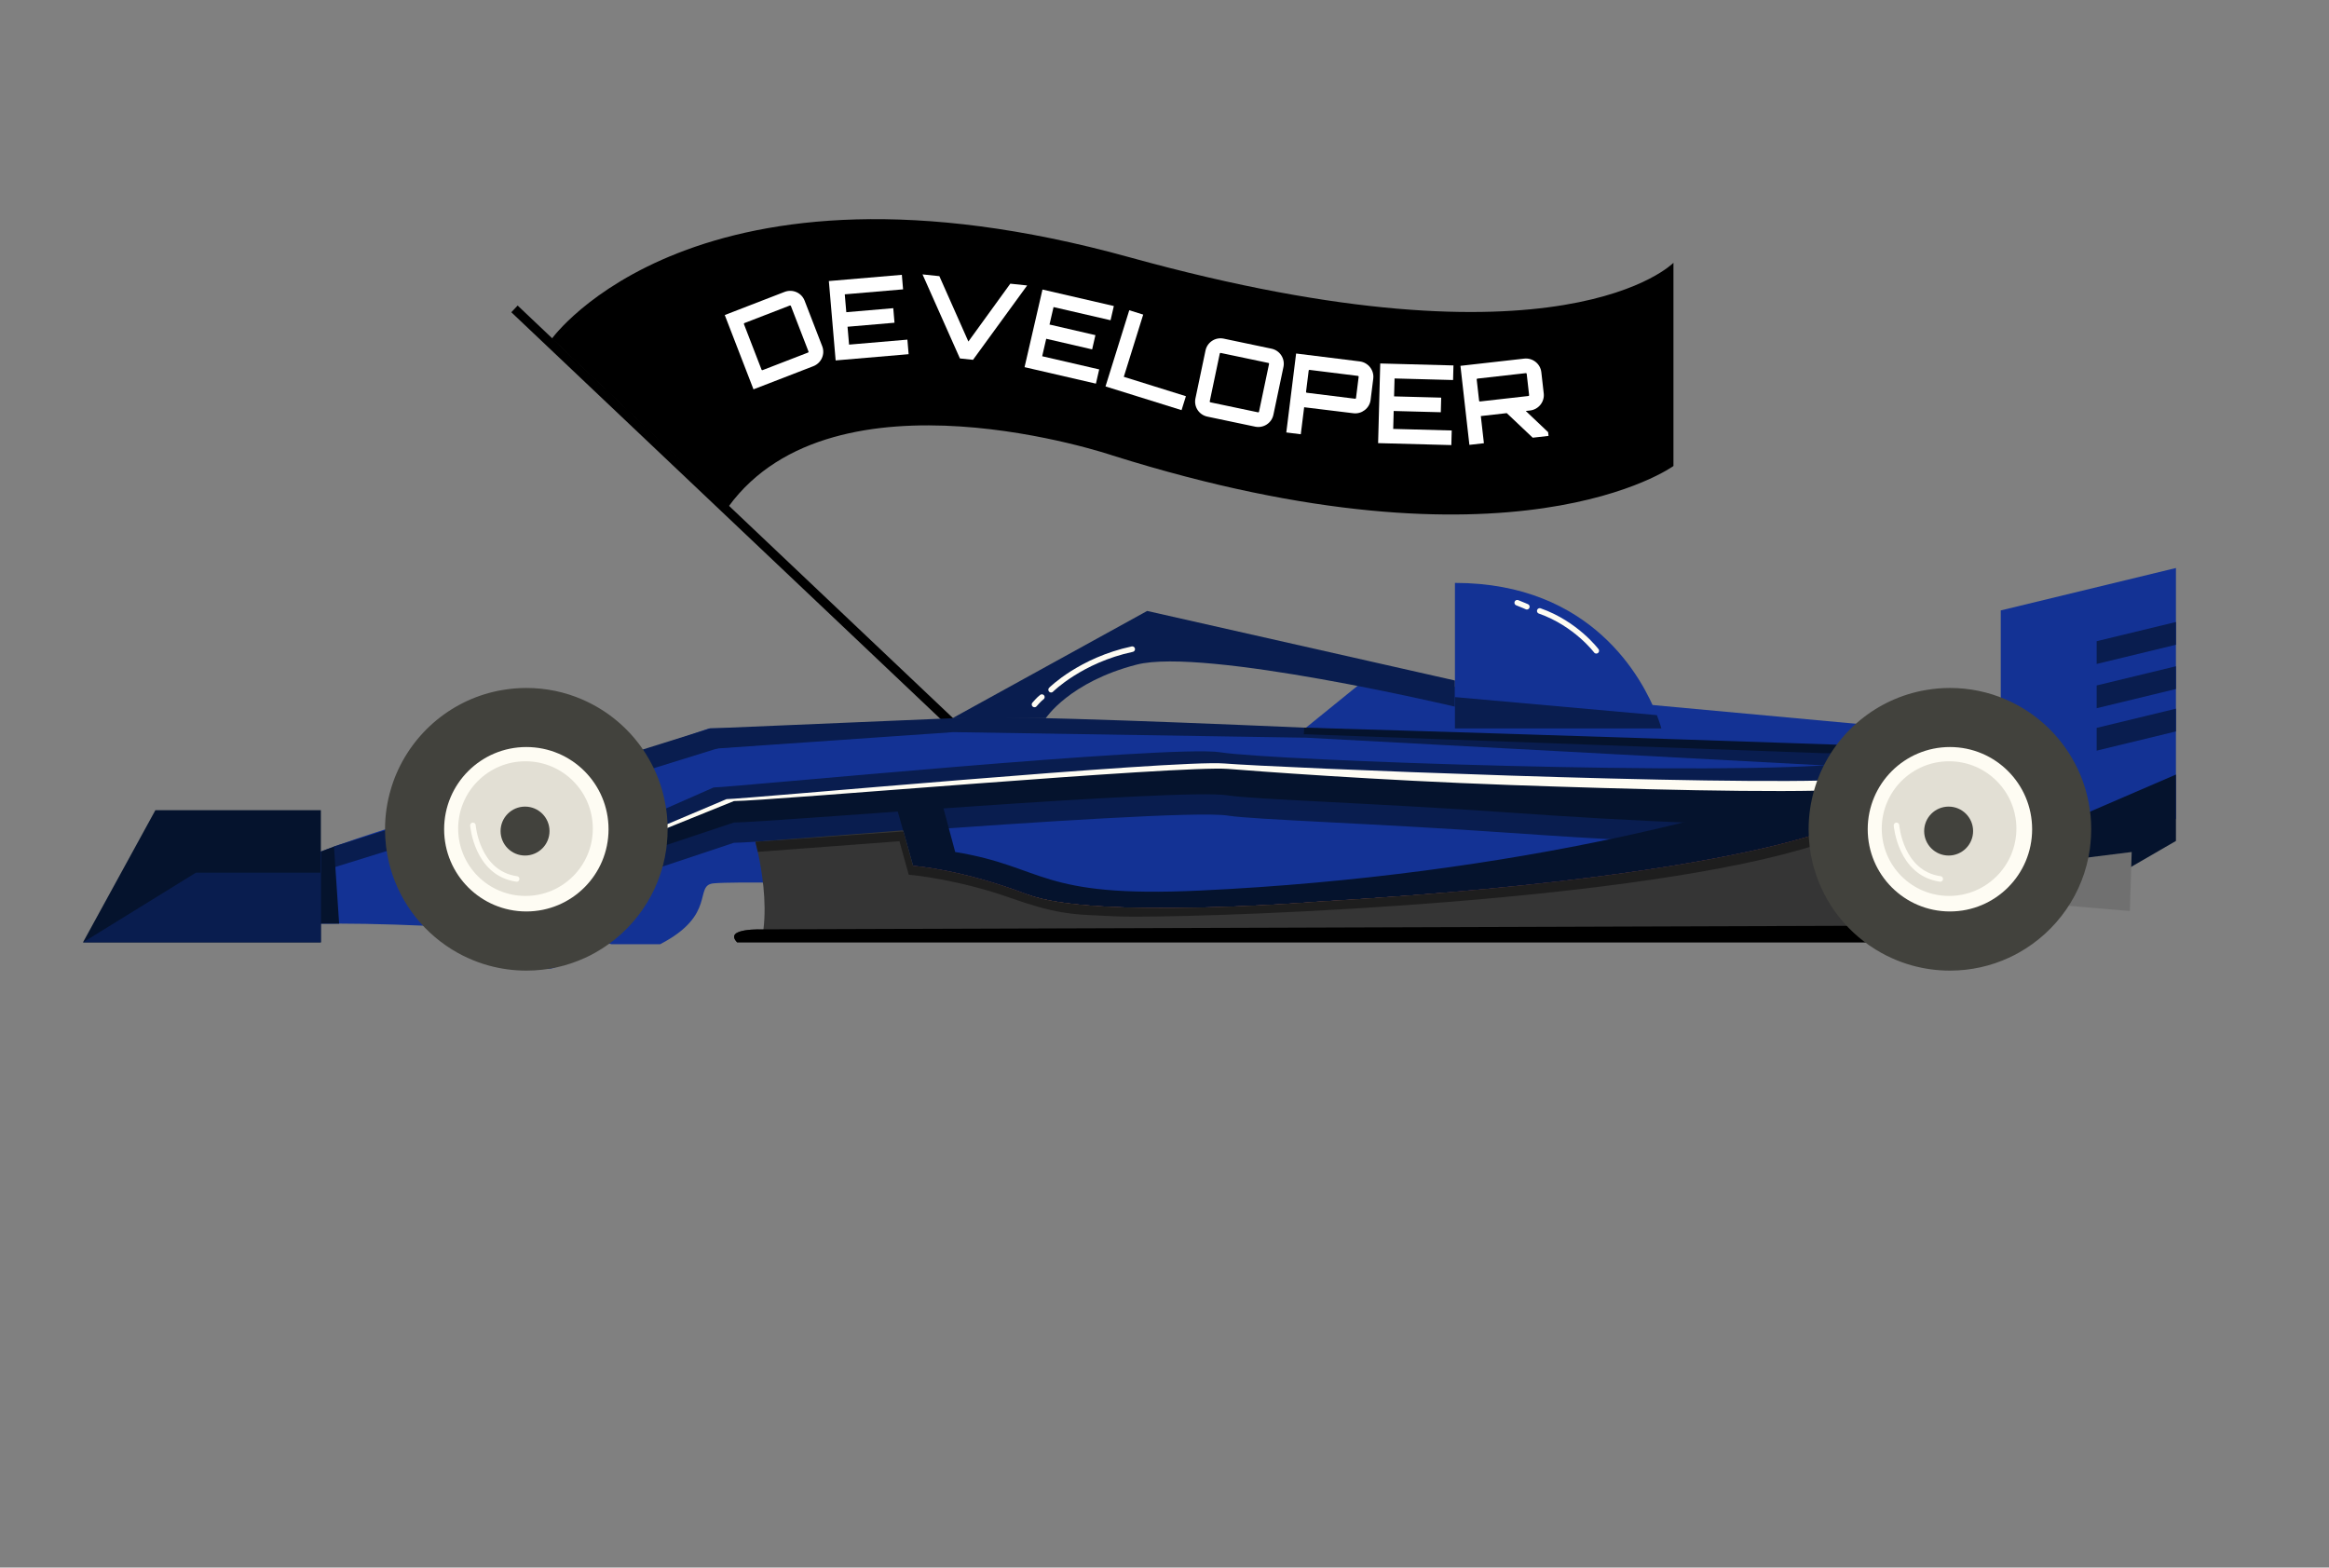 <?xml version="1.0" encoding="UTF-8"?>
<svg id="Layer_1" data-name="Layer 1" xmlns="http://www.w3.org/2000/svg" viewBox="0 0 1263 850">
  <rect x="0" y="0" width="1263" height="850" fill="#808080" stroke="none"/>
  <defs>
    <style>
      .cls-1 {
        fill: #d2273d;
      }

      .cls-2 {
        fill: #42423d;
      }

      .cls-3 {
        fill: #091d4f;
      }

      .cls-4 {
        fill: #707070;
      }

      .cls-5 {
        fill: #ac2433;
      }

      .cls-6 {
        fill: #133294;
      }

      .cls-7 {
        fill: #1e1e1e;
      }

      .cls-8 {
        fill: #fff;
      }

      .cls-9 {
        stroke-linecap: round;
      }

      .cls-9, .cls-10, .cls-11 {
        fill: none;
        stroke-miterlimit: 10;
      }

      .cls-9, .cls-11 {
        stroke: #fefcf3;
        stroke-width: 3px;
      }

      .cls-12 {
        fill: #fefcf3;
      }

      .cls-13 {
        fill: #7c202c;
      }

      .cls-14 {
        fill: #05132d;
      }

      .cls-10 {
        stroke: #000;
        stroke-width: 5px;
      }

      .cls-15 {
        fill: #353535;
      }

      .cls-16 {
        fill: #333;
      }

      .cls-17 {
        fill: #e2dfd4;
      }
    </style>
  </defs>
  <line class="cls-10" x1="279" y1="167.5" x2="517.5" y2="393.5"/>
  <path class="cls-6" d="M1049.04,518.64c-.4-.15-.8-.29-1.18-.43-.15-.05-.7.79-.86.79l.37-.88c-.77-.01-2.38.67-2.37-.12v-.81c.02-.5-.23-.93-.6-1.19h0c-.22-.16-.48-.25-.76-.25l-10.9-.07c-.28,0-.54-.08-.77-.24-.15-.1-.29-.2-.43-.3-.04-.02-.07-.04-.11-.08-19.8-13.52-33.13-36.31-34.16-62.38-.03-.94-.89-1.6-1.76-1.34-.44.13-.94.28-1.5.44-.54.16-1.13.33-1.76.52-22.42,6.6-108.12,27.26-132.95,29.48l-3.17.15c-3.29-.11-165.16,6.25-299.12,3.07l-66-5c-49.04-1.16-93-2-104-1s2,17-29,33h-26.4c-.34-.04-12.42-3.08-12.6-3-9.63,4.52-11.31,16.39-22.57,16.39-6.99,0-13.76-.98-20.2-2.78-3.91-1.09-7.7-2.51-11.32-4.21-.18-.09-5.71-15.03-5.91-15.04-36.95-2-58.26-2.48-74.07-2.52h-1.02l-9.91.02c-4,.03-7.74.07-11.48.11-3.44.03-6.88.06-10.52.05-6.79-.01-14.24-.13-23.66-.49l-1.99-.06c-15.07-.57-23.19-3.81-27.29-6.21-.4-.24-.76-.47-1.09-.68l2.43-.18,30.6-2.24c0-.23,8.33-1.66,15.3-11.49,1.07-1.5,2.11-3.21,3.08-5.14.39-.77,1.28-1.64,2.62-2.58,1.61-1.15,3.88-2.41,6.71-3.78,4.04-1.96,9.22-4.12,15.29-6.43.9-.34,1.81-.68,2.75-1.03.68-.26,1.36-.5,2.06-.76.48-.18.97-.35,1.46-.54.23-.08.47-.16.7-.25h0c.05-.02.1-.04.15-.06,1.05-.38,2.12-.76,3.21-1.15l.14-.05c22.12-7.83,51.75-16.85,80.29-25.18l.11-.03.11-.03c31.85-9.31,62.3-17.74,79.35-22.64l-.4-1.16,2.76-.94,4.84-1.66,27.3-9.32h.02s5.15-1.77,5.15-1.77l.5-.17h649.5v.73c1.27-.06,2.55-.09,3.49-.05-.07,2.24.03,3.57.51,2.32.07-.18,1-1.82,1-2,0-.19-.6-.29-1.51-.32.15-5.1,1.17-14.91.51-9.68-.04.26-.49.47-.77.69.18-.47.42-1.19.59-1.57l.18-.12c.01-.24-.07-.14-.18.12l-2.82,1.88c-.01.3-3.67-.16-4.72-.09.26-.54.63-1.5.72-.91.03.2,2.9.85,3,1,0-.02-1-1.94-1-2-.01,0-1.98-1-2-1l-.18-.54c.11.03.23.04.35.04s.24-.02.36-.05c.15-.04.29-.1.42-.19.33-.21.65-.43.98-.64.24-.16.49-.31.73-.47,1.13-.72,2.27-1.41,3.44-2.07.53-.3,1.07-.59,1.61-.88,2.88-1.24,5.85-2.3,8.9-3.16.26.26.43.62.43,1.04l.23,33.01.07,10.1.42,58.96.07,10.37.21,29.12Z"/>
  <path class="cls-3" d="M1001.95,435.97l-.65,20.66c-.69.07-1.39.14-2.12.21l-5.18-7.84s-8.18,3.74-29.86,9.12c-41.61.06-98.95-3.24-145.51-6.51-72.14-5.07-139.06-7.14-152.66-9.33-15.46-2.49-105.25,3.56-176.93,8.63-33.62,2.38-63.26,4.56-79.38,5.54-5.75.35-9.78.55-11.66.55l-46.14,15.38-3.86-3.41-7,6.03-6-8,59-22c9.41-.01,248.19-23.36,274.9-19.06,27.83,4.48,266.66,17.05,333.05,10.03Z"/>
  <polygon class="cls-5" points="351.86 472.38 355.95 476 335 478 351.86 472.38"/>
  <path class="cls-5" d="M999.18,456.84c-9.34.87-21.34,1.26-35.04,1.28,21.68-5.38,29.86-9.12,29.86-9.12l5.18,7.84Z"/>
  <path class="cls-14" d="M1007,416l-12.78,33.23s-.03.01-.05.02l-.17-.25s-2.67,1.22-9.01,3.27c-4.75,1.54-11.56,3.54-20.85,5.85-36.54,9.05-111.43,22.72-250.14,30.88,0,0-120.87,9.82-157-4-35.28-13.5-60.65-15.39-61.82-15.47l-.06-.2-5.38-19.08-3.74-13.25,25-1,7,26c49,8,45,25,132.54,20.91,173.29-8.1,307.64-45.23,356.46-66.91Z"/>
  <path class="cls-13" d="M994.17,449.25c-50.72,22.5-166.22,37.19-343.31,43.65-75.36,2.75-132.69,4.1-179.86,4.1l26-21-1.82-6.47c1.17.08,26.54,1.97,61.82,15.47,36.13,13.82,157,4,157,4,138.71-8.16,213.6-21.83,250.14-30.88,9.29-2.31,16.1-4.31,20.85-5.85,6.34-2.05,9.01-3.27,9.01-3.27l.17.25Z"/>
  <polygon class="cls-6" points="1020 409 704 398 741 368 1034 395 1020 409"/>
  <polygon class="cls-6" points="1180 308 1180 444 1085 499 1085 331 1180 308"/>
  <path class="cls-3" d="M789,369l-166.9-37.71-105.6,58.17h50.61s12.81-19.71,49.35-29.08,172.54,22.8,172.54,22.8v-14.17Z"/>
  <polygon class="cls-14" points="1180 456 1085 511 1085 461 1180 420 1180 456"/>
  <path class="cls-1" d="M95.34,491.57l-11.34,3.03,13.97-1.02c-1.76-1.17-2.49-2-2.63-2.01Z"/>
  <path class="cls-1" d="M1030,387s.1-.08.28-.09c-.16.32-.28.5-.28.09Z"/>
  <path class="cls-1" d="M1037.23,386.69c-.16.41-.26.64-.23.31.01-.11.11-.21.23-.31Z"/>
  <path class="cls-1" d="M1038,385l-.18.12c.11-.26.19-.36.18-.12Z"/>
  <path class="cls-1" d="M1039,396c0,.18-.93,1.82-1,2-.48,1.25-.58-.08-.51-2.32.91.03,1.51.13,1.51.32Z"/>
  <path class="cls-16" d="M223.82,426.7c-.28.08-.56.17-.84.25.11-.5.28-.98.45-1.48l.39,1.23Z"/>
  <line class="cls-5" x1="948.71" y1="443.49" x2="946.75" y2="441.5"/>
  <path class="cls-3" d="M328,460l20.95-2-7.95-7.03-7,6.03-6-4,59-26c9.41-.01,248.19-23.36,274.9-19.06,27.83,4.48,273.71,13.08,340.1,6.06l-7.7,24.63c-36.73,3.88-119.6-.59-182.66-5.02-72.14-5.07-139.06-7.14-152.67-9.33-25.29-4.07-249.61,14.7-267.97,14.72l-63,21Z"/>
  <polygon class="cls-14" points="174 511 45 511 84.26 439.33 174 439.33 174 511"/>
  <polygon class="cls-3" points="45 511 106.24 473.21 174 473.21 174 511 45 511"/>
  <path class="cls-6" d="M900.95,395h-111.95v-78.92c74.54,0,101.89,52.21,109.49,71.7,1.75,4.47,2.46,7.22,2.46,7.22Z"/>
  <path class="cls-3" d="M900.95,395h-111.95v-17l109.49,9.78c1.75,4.47,2.46,7.22,2.46,7.22Z"/>
  <path class="cls-9" d="M865.65,352.89s-11.01-14.71-30.66-21.61"/>
  <path class="cls-9" d="M828,329s-1.68-.77-5.22-2.17"/>
  <polygon class="cls-3" points="424 395 356.8 415.85 352.14 417.29 179 471 180.97 459.15 181 459 184.33 457.95 264.76 432.72 264.87 432.69 348.67 406.4 351.14 405.62 378.85 396.93 385 395 424 395"/>
  <path class="cls-14" d="M183.91,500.84l-9.91.02v-39.12c.9-.34,1.81-.68,2.75-1.03.68-.26,1.36-.5,2.06-.76.48-.18.97-.35,1.46-.54.28-.1.57-.2.85-.31l2.79,41.74Z"/>
  <path class="cls-14" d="M335,467l20.95-2-7.95-7.03-7,6.03-6-4,59-26c9.41-.01,248.19-23.36,274.9-19.06,27.83,4.48,266.66,17.05,333.05,10.03l-.65,20.67c-36.73,3.88-119.6-.59-182.66-5.02-72.14-5.07-139.06-7.14-152.67-9.33-25.29-4.07-249.61,14.7-267.97,14.72l-63,21Z"/>
  <path class="cls-12" d="M342,457l-8-32,14,9.43-7,3.05-3,19.52,56-23.68c9.41,0,243.29-21.49,270-19.32,27.83,2.26,271.56,12.3,337.95,8.75l-.65,5.45c-36.73,1.96-119.6-.3-182.66-2.54-72.14-2.57-139.06-7.61-152.67-8.72-25.29-2.06-249.61,17.43-267.97,17.44l-56,22.62Z"/>
  <path class="cls-11" d="M1045.46,448.56s3.9,22.67,23.72,29.05"/>
  <g>
    <g>
      <path class="cls-2" d="M212.43,426.37c8.05-25.3,28.92-44.92,54.97-51.18,1.62-.39,3.26-.75,4.93-1,4.26-.75,8.64-1.14,13.1-1.14,10.73,0,20.93,2.2,30.2,6.19.92.39,1.81.81,2.7,1.23,13.15,6.24,24.21,16.13,31.93,28.36.5.78,1,1.59,1.45,2.42,4.24,7.24,7.3,15.27,8.92,23.8.95,4.74,1.42,9.64,1.42,14.63,0,2.65-.14,5.27-.42,7.86-.08.92-.19,1.87-.31,2.79-3.37,24.21-18.06,44.8-38.53,56.26-1.78,1-3.62,1.95-5.49,2.79-9.7,4.46-20.51,6.94-31.88,6.94-6.99,0-13.76-.95-20.2-2.7-4.01-1.09-7.89-2.51-11.59-4.21-1.87-.84-3.71-1.76-5.49-2.76-17.53-9.78-30.82-26.22-36.42-45.92-.25-.89-.5-1.78-.72-2.7-1.45-5.88-2.2-12.01-2.2-18.33,0-7.58,1.11-14.91,3.18-21.82l.45-1.48Z"/>
      <circle class="cls-12" cx="285.43" cy="449.66" r="44.58"/>
      <circle class="cls-17" cx="284.97" cy="449.31" r="36.51"/>
      <circle class="cls-2" cx="284.73" cy="450.65" r="13.27"/>
    </g>
    <path class="cls-9" d="M256.46,447.56s2.04,25.94,23.72,29.05"/>
  </g>
  <polygon class="cls-4" points="1155 494 1108 490 1108 468 1156 462 1155 494"/>
  <path class="cls-15" d="M1035,511H399.75c-7.75-8,14.25-7,14.25-7,0-.02.01-.05.01-.07,1.9-15.3-.93-32.31-3.06-42-.49-2.27-.95-4.13-1.29-5.48l80.08-6.2,5.38,19.08.02.2h.04c1.17.08,26.54,1.97,61.82,15.47,36.13,13.82,157,4,157,4,138.71-8.16,213.6-21.83,250.14-30.88,9.29-2.31,16.1-4.31,20.85-5.85,6.34-2.05,9.01-3.27,9.01-3.27l.17.25,5.01,7.59,35.82,54.16Z"/>
  <path class="cls-3" d="M1004,409l3,7-299-16h-.94s-190.06-3-190.06-3l-130,9-2-11,131.5-5.55c14.4-1.8,97.28,1.07,190.75,5.12,137.01,5.95,296.75,14.43,296.75,14.43Z"/>
  <path class="cls-14" d="M1004,404.07v4.93l-296-10.85h-.94s.19-3.58.19-3.58c137.01,3.92,296.75,9.5,296.75,9.5Z"/>
  <path class="cls-7" d="M986.74,457.59c-94.86,31.03-314.42,39.47-370.7,39.47-5.54,0-9.54-.08-11.75-.2-3.02-.18-5.76-.3-8.34-.41-14.41-.62-23.92-1.03-48.22-9.64-27.56-9.77-52.63-12.27-52.88-12.29l-2.05-.2-5.04-18.16-76.81,5.77c-.49-2.27-.95-4.13-1.29-5.48,16.12-.98,45.76-3.16,79.38-5.54.63.06.96.09.96.09l5.14,18.53s25.73,1.65,61.86,15.47,157,4,157,4c138.71-8.16,213.6-21.83,250.14-30.88,9.29-2.31,16.1-4.31,20.85-5.85l1.75,5.32Z"/>
  <path d="M1015.22,511H399.75c-7.75-8,14.25-7,14.25-7,0-.02.01-.05.01-.07l595.99-1.93,5.22,9Z"/>
  <g>
    <g>
      <path class="cls-2" d="M984.43,426.37c8.05-25.3,28.92-44.92,54.97-51.18,1.62-.39,3.26-.75,4.93-1,4.26-.75,8.64-1.14,13.1-1.14,10.73,0,20.93,2.2,30.2,6.19.92.39,1.81.81,2.7,1.23,13.15,6.24,24.21,16.13,31.93,28.36.5.78,1,1.59,1.45,2.42,4.24,7.24,7.3,15.27,8.92,23.8.95,4.74,1.42,9.64,1.42,14.63,0,2.65-.14,5.27-.42,7.86-.08.92-.19,1.87-.31,2.79-3.37,24.21-18.06,44.8-38.53,56.26-1.78,1-3.62,1.95-5.49,2.79-9.7,4.46-20.51,6.94-31.88,6.94-6.99,0-13.76-.95-20.2-2.7-4.01-1.09-7.89-2.51-11.59-4.21-1.87-.84-3.71-1.76-5.49-2.76-17.53-9.78-30.82-26.22-36.42-45.92-.25-.89-.5-1.78-.72-2.7-1.45-5.88-2.2-12.01-2.2-18.33,0-7.58,1.11-14.91,3.18-21.82"/>
      <circle class="cls-12" cx="1057.43" cy="449.66" r="44.58"/>
      <circle class="cls-17" cx="1056.97" cy="449.31" r="36.51"/>
      <circle class="cls-2" cx="1056.73" cy="450.65" r="13.27"/>
    </g>
    <path class="cls-9" d="M1028.46,447.56s2.04,25.94,23.72,29.05"/>
  </g>
  <polygon class="cls-3" points="1180 337.28 1180 349.62 1137 360.03 1137 347.69 1180 337.28"/>
  <polygon class="cls-3" points="1180 361.28 1180 373.62 1137 384.03 1137 371.69 1180 361.28"/>
  <polygon class="cls-3" points="1180 384.28 1180 396.62 1137 407.03 1137 394.69 1180 384.28"/>
  <path class="cls-9" d="M570,374s16-16,44-22"/>
  <path class="cls-9" d="M561,382s2.57-3,4-4"/>
  <path d="M299.3,183.61s78.2-109.11,313.2-44.11,295,3,295,3v110.19s-86.2,62.81-304.1-5.69c0,0-150.71-51.2-208.3,27.65l-95.8-91.04Z"/>
  <g>
    <path class="cls-8" d="M425.49,158.28c4.31-1.67,9.17.44,10.84,4.75l9.56,24.73c1.67,4.31-.52,9.14-4.83,10.81l-32.45,12.55-15.58-40.29,32.45-12.55ZM428.89,165.9c-.09-.22-.32-.33-.54-.24l-24.68,9.54c-.22.09-.33.32-.24.54l9.56,24.73c.09.22.32.33.54.24l24.68-9.54c.22-.09.33-.32.24-.54l-9.56-24.73Z"/>
    <path class="cls-8" d="M489.74,156.9l-31.63,2.7.83,9.69,25.47-2.18.67,7.89-25.47,2.18.83,9.69,31.63-2.7.67,7.89-39.58,3.38-3.68-43.04,39.58-3.38.67,7.89Z"/>
    <path class="cls-8" d="M547.89,153.83l9.13.96-29.36,40.33-7.1-.75-20.28-45.58,9.13.96,15.74,35.45,22.74-31.38Z"/>
    <path class="cls-8" d="M602.25,173.65l-30.92-7.14-2.19,9.47,24.9,5.75-1.78,7.72-24.9-5.75-2.19,9.47,30.92,7.14-1.78,7.72-38.7-8.94,9.72-42.09,38.7,8.94-1.78,7.72Z"/>
    <path class="cls-8" d="M612.39,168.23l7.56,2.36-10.52,33.74,33.68,10.51-2.36,7.56-41.24-12.86,12.88-41.3Z"/>
    <path class="cls-8" d="M689.56,189.08c4.46.94,7.4,5.35,6.45,9.88l-5.45,25.95c-.95,4.52-5.41,7.38-9.88,6.45l-25.95-5.45c-4.52-.95-7.4-5.35-6.45-9.88l5.45-25.95c.95-4.52,5.35-7.4,9.88-6.45l25.95,5.45ZM682.31,223.6c.18.04.39-.1.44-.34l5.45-25.95c.05-.23-.09-.45-.27-.48l-25.95-5.45c-.24-.05-.45.09-.5.32l-5.45,25.95c-.05.23.09.45.33.5l25.95,5.45Z"/>
    <path class="cls-8" d="M737.4,195.98c4.58.57,7.87,4.79,7.31,9.31l-1.44,11.55c-.56,4.53-4.78,7.81-9.36,7.24l-26.5-3.23-.17-.08-1.83,14.71-7.86-.98,5.32-42.81,34.53,4.29ZM736.79,204.3c.03-.24-.13-.44-.37-.47l-26.26-3.26c-.24-.03-.44.13-.47.37l-1.44,11.55c-.03.24.13.44.37.47l26.26,3.26c.24.03.44-.13.47-.36l1.44-11.55Z"/>
    <path class="cls-8" d="M787.99,206.07l-31.73-.85-.26,9.72,25.55.68-.21,7.92-25.55-.68-.26,9.72,31.73.85-.21,7.92-39.71-1.06,1.15-43.19,39.71,1.06-.21,7.92Z"/>
    <path class="cls-8" d="M837.16,213.36c.51,4.53-2.82,8.71-7.41,9.23l-2.33.26,12.11,11.49.23,2.03-8.58.97-14.07-13.32-13.89,1.57-.18.02,1.67,14.73-7.87.89-4.85-42.86,34.58-3.91c4.59-.52,8.77,2.81,9.28,7.34l1.31,11.57ZM828.86,214.73c.24-.03.4-.23.37-.46l-1.31-11.57c-.03-.24-.23-.4-.46-.37l-26.29,2.97c-.24.03-.4.23-.37.46l1.31,11.57c.03.24.23.4.46.37l26.29-2.97Z"/>
  </g>
</svg>